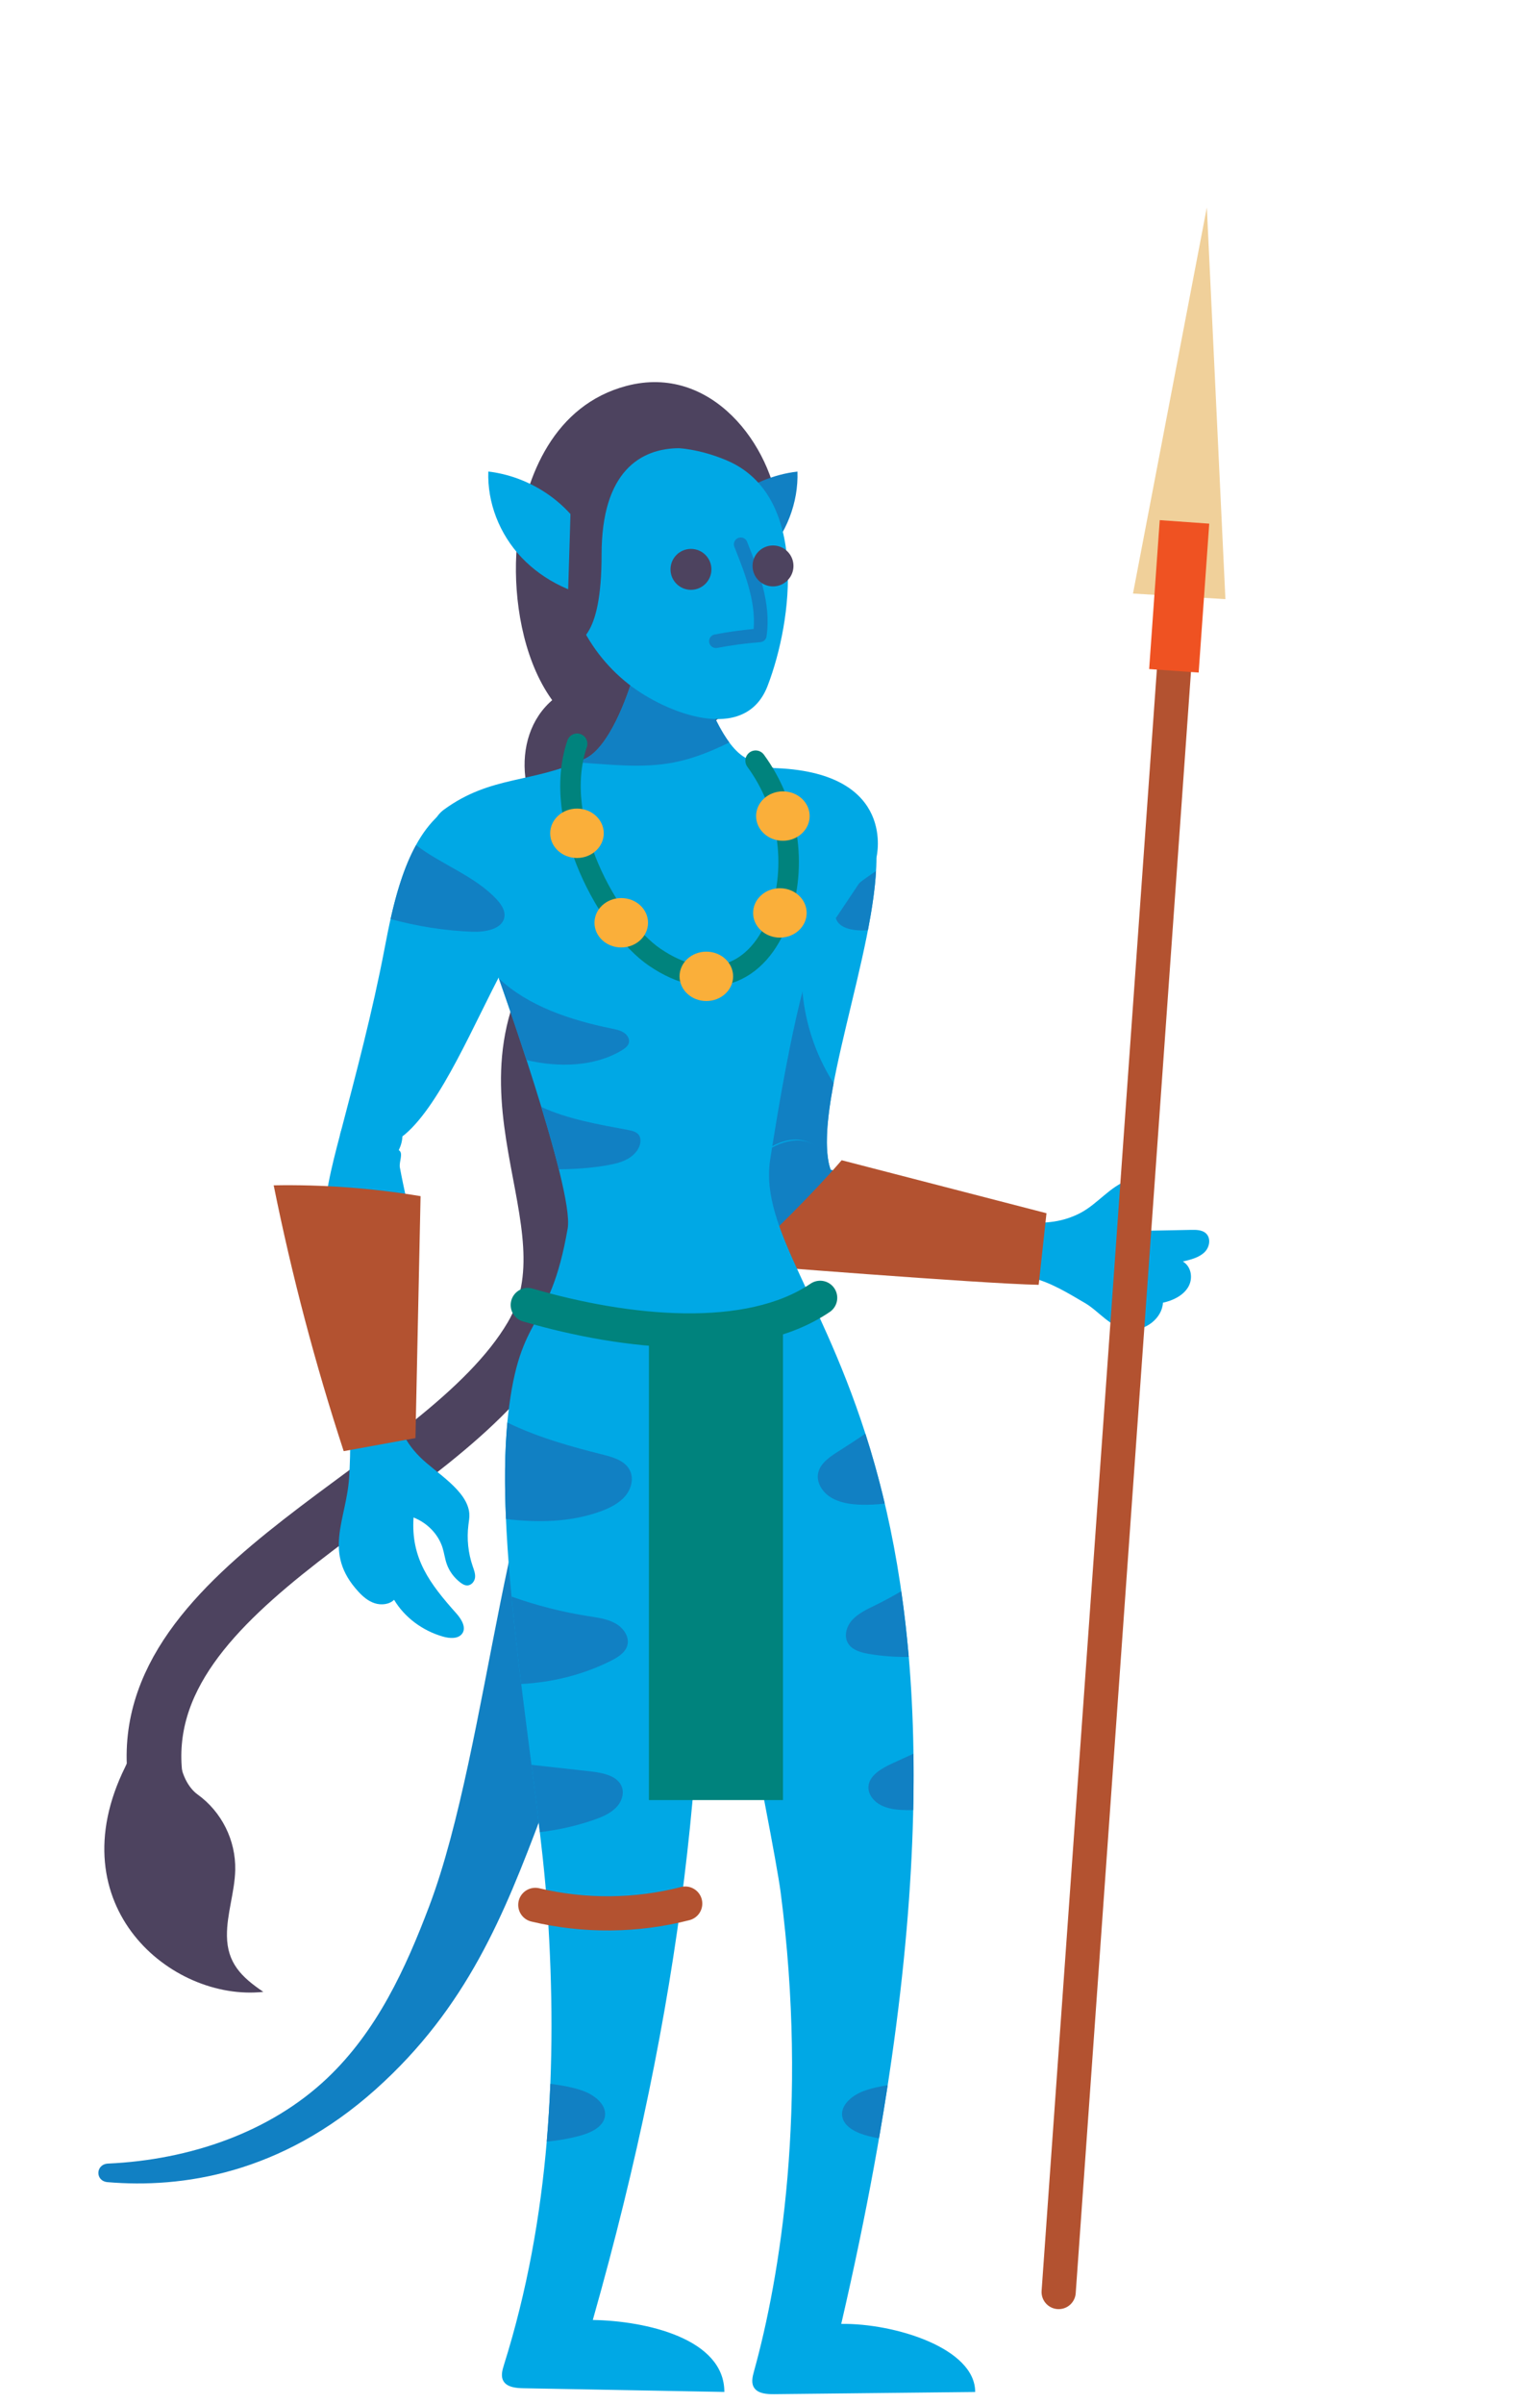 <svg xmlns="http://www.w3.org/2000/svg" viewBox="0 0 75 117" width="75" height="117" preserveAspectRatio="xMidYMid meet" style="width: 100%; height: 100%; transform: translate3d(0px, 0px, 0px); content-visibility: visible;"><defs><clipPath id="__lottie_element_246"><rect width="75" height="117" x="0" y="0"></rect></clipPath></defs><g clip-path="url(#__lottie_element_246)"><g transform="matrix(0.333,0,0,0.333,2.674,10.174)" opacity="1" style="display: block;"><g opacity="1" transform="matrix(1,0,0,1,134.618,129.388)"><path fill="rgb(0,168,229)" fill-opacity="1" d=" M-28.937,-47.665 C-50.937,-48.665 -33.634,-22.203 -33.634,-22.203 C-33.634,-22.203 -34.505,8.675 -33.74,13.932 C-33.154,17.96 -33.06,21.682 -28.83,22.823 C-17.541,25.869 -17.127,12.459 -21.194,11.007 C-24.031,2.083 -14.462,-20.93 -14.462,-34.641 C-14.462,-34.641 -11.427,-46.869 -28.937,-47.665z"></path></g><g opacity="1" transform="matrix(1,0,0,1,109.514,127.022)"><path fill="rgb(17,128,195)" fill-opacity="1" d=" M3.91,13.372 C2.972,10.421 3.394,5.925 4.374,0.739 C4.294,0.613 4.213,0.488 4.135,0.362 C-0.705,-7.456 -1.648,-17.233 1.618,-25.716 C1.618,-25.716 0.397,-25.628 0.397,-25.628 C0.397,-25.628 -8.53,-19.836 -8.53,-19.836 C-8.53,-19.836 -9.401,11.042 -8.636,16.299 C-8.05,20.327 -7.957,24.048 -3.726,25.19 C-3.022,25.379 5.731,14.023 3.91,13.372z"></path></g><g opacity="1" transform="matrix(1,0,0,1,117.011,101.156)"><path fill="rgb(17,128,195)" fill-opacity="1" d=" M-1.848,-0.297 C-2.499,0.482 -3.076,1.451 -2.828,2.408 C-2.394,4.087 0.016,4.396 1.892,4.242 C2.483,1.183 2.921,-1.74 3.077,-4.396 C1.25,-3.193 -0.495,-1.915 -1.848,-0.297z"></path></g></g><g transform="matrix(0.333,0,0,0.333,2.674,10.174)" opacity="1" style="display: block;"><g opacity="1" transform="matrix(1,0,0,1,134.618,129.388)"><path fill="rgb(0,168,229)" fill-opacity="1" d=" M-33.74,13.932 C-33.154,17.96 -33.06,21.682 -28.83,22.823 C-17.541,25.869 -6.549,25.098 -0.547,25.453 C2.449,25.631 5.346,26.079 8.22,26.794 C11.066,27.501 13.575,29.066 16.036,30.505 C18.139,31.736 19.741,34.131 22.437,34.399 C24.879,34.641 27.317,32.715 27.433,30.453 C28.914,30.137 30.376,29.41 31.116,28.185 C31.855,26.96 31.623,25.193 30.345,24.432 C31.49,24.165 32.699,23.865 33.513,23.077 C34.327,22.288 34.505,20.841 33.56,20.188 C33.003,19.803 32.249,19.799 31.552,19.812 C28.225,19.875 24.897,19.94 21.57,20.002 C22.325,18.228 23.08,16.452 23.835,14.677 C24.166,13.901 24.355,12.777 23.523,12.447 C23.161,12.304 22.742,12.399 22.375,12.529 C19.634,13.505 17.88,16.023 15.344,17.345 C12.831,18.654 10.295,18.902 7.442,18.718 C1.86,18.359 -3.614,16.749 -8.884,15.103 C-13.014,13.812 -17.127,12.459 -21.194,11.007 C-24.031,2.083 -34.505,8.675 -33.74,13.932z"></path></g><g opacity="1" transform="matrix(1,0,0,1,109.514,127.022)"><path fill="rgb(17,128,195)" fill-opacity="1" d=" M9.401,15.261 C7.564,14.647 5.731,14.023 3.91,13.372 C1.667,4.7 -9.401,11.042 -8.636,16.299 C-8.05,20.327 -7.957,24.048 -3.726,25.19 C-3.022,25.379 -2.319,25.555 -1.619,25.716 C-0.468,25.317 0.636,24.74 1.655,24.113 C5.125,21.973 8.248,18.851 9.401,15.261z"></path></g><g opacity="1" transform="matrix(1,0,0,1,122.566,148.124)"><path fill="rgb(179,82,48)" fill-opacity="1" d=" M-7.501,-9.105 C-12.113,-3.794 -17.319,1.232 -22.452,6.119 C-22.452,6.119 12.778,8.935 21.312,9.105 C21.692,5.618 22.072,2.129 22.452,-1.359 C22.452,-1.359 -7.501,-9.105 -7.501,-9.105z"></path></g></g><g transform="matrix(0.333,0,0,0.333,2.202,10.012)" opacity="1" style="display: block;"><g opacity="1" transform="matrix(1,0,0,1,157.418,175.565)"><path stroke-linecap="round" stroke-linejoin="round" fill-opacity="0" stroke="rgb(179,82,48)" stroke-opacity="1" stroke-width="5" d=" M9.202,-129.354 C9.202,-129.354 -9.202,129.354 -9.202,129.354"></path></g><g opacity="1" transform="matrix(1,0,0,1,165.845,28.875)"><path fill="rgb(240,208,154)" fill-opacity="1" d=" M-6.759,27.808 C-6.759,27.808 4.043,-28.625 4.043,-28.625 C4.043,-28.625 6.759,28.625 6.759,28.625 C6.759,28.625 -6.759,27.808 -6.759,27.808z"></path></g><g opacity="1" transform="matrix(1,0,0,1,165.845,57.093)"><path stroke-linecap="butt" stroke-linejoin="miter" fill-opacity="0" stroke-miterlimit="10" stroke="rgb(239,82,34)" stroke-opacity="1" stroke-width="7.258" d=" M0.774,-10.882 C0.774,-10.882 -0.774,10.882 -0.774,10.882"></path></g></g><g transform="matrix(0.333,0,0,0.333,2.674,10.174)" opacity="1" style="display: block;"><g opacity="1" transform="matrix(1,0,0,1,78.767,83.305)"><path fill="rgb(77,67,95)" fill-opacity="1" d=" M-1.13,-14.033 C-11.207,-11.379 -12.137,0.324 -7.078,7.101 C-2.151,13.702 10.748,14.032 12.137,4.154 C12.137,4.154 -1.13,-14.033 -1.13,-14.033z"></path></g><g opacity="1" transform="matrix(1,0,0,1,86.638,51.99)"><path fill="rgb(77,67,95)" fill-opacity="1" d=" M2.512,25.9 C-15.872,29.424 -20.447,8.274 -18.954,-3.88 C-17.829,-13.029 -13.591,-23.352 -3.049,-26.14 C9.372,-29.424 18.242,-17.46 19.24,-7.531 C20.448,4.488 18.45,22.844 2.512,25.9z"></path></g></g><g transform="matrix(0.333,0,0,0.333,2.674,10.174)" opacity="1" style="display: block;"><g opacity="1" transform="matrix(1,0,0,1,0,0)"><path stroke-linecap="round" stroke-linejoin="miter" fill-opacity="0" stroke-miterlimit="4" stroke="rgb(77,67,95)" stroke-opacity="1" stroke-width="8" d=" M77.182,106.723 C58.682,127.723 79.682,147.723 69.682,164.723 C56.585,186.988 11.182,200.723 14.682,229.223"></path></g></g><g transform="matrix(0.333,0,0,0.333,2.674,10.174)" opacity="1" style="display: block;"><g opacity="1" transform="matrix(1,0,0,1,15.366,241.089)"><path fill="rgb(77,67,95)" fill-opacity="1" d=" M2.78,-16.21 C2.78,-12.27 4.379,-10.181 5.488,-9.385 C9.018,-6.849 11.098,-2.686 11.006,1.657 C10.938,4.872 9.752,8.1 9.796,11.306 C9.849,15.221 11.853,17.272 15.117,19.476 C1.687,20.936 -15.116,6.901 -5.094,-13.379 C-3.962,-15.669 -3.465,-18.08 -2.913,-20.936"></path></g></g><g transform="matrix(0.333,0,0,0.333,2.674,10.174)" opacity="1" style="display: block;"><g opacity="1" transform="matrix(1,0,0,1,50.649,230.157)"><path fill="rgb(17,128,195)" fill-opacity="1" d=" M26.1,-59.129 C15.58,-51.069 12.997,-5.656 4.108,17.848 C0.654,26.977 -3.553,36.162 -10.882,43.078 C-19.202,50.929 -30.895,54.954 -42.869,55.503 C-44.719,55.588 -44.79,58.061 -42.944,58.218 C-32.171,59.129 -17.622,57.087 -3.723,44.642 C23.038,20.684 17.865,-9.732 44.79,-39.739"></path></g></g><g transform="matrix(0.333,0,0,0.333,2.674,10.174)" opacity="1" style="display: block;"><g opacity="1" transform="matrix(1,0,0,1,89.464,193.674)"><path fill="rgb(0,168,229)" fill-opacity="1" d=" M30.692,-98.927 C30.692,-102.285 29.61,-105.822 26.844,-108.007 C22.904,-111.12 16.387,-111.145 11.766,-113.349 C8.304,-115 5.657,-122.225 4.659,-125.698 C4.659,-125.698 -4.787,-125.698 -4.787,-125.698 C-5.786,-122.225 -8.433,-115 -11.894,-113.349 C-19.516,-109.714 -25.648,-110.972 -32.604,-105.87 C-38.174,-101.785 -34.783,-79.951 -24.952,-82.401 C-24.952,-82.401 -13.472,-50.46 -14.469,-44.698 C-17.127,-29.336 -21.481,-32.812 -23.193,-17.335 C-25.4,2.61 -18.744,35.146 -17.412,55.215 C-15.939,77.412 -17.038,99.958 -23.795,121.421 C-24.047,122.221 -24.293,123.136 -23.82,123.846 C-23.258,124.692 -21.997,124.803 -20.921,124.823 C-11.133,125.003 -1.346,125.183 8.442,125.364 C8.442,117.576 -2.998,114.969 -10.796,114.844 C2.227,68.913 6.607,29.848 4.813,-8.255 C4.813,-8.255 15.616,44.197 16.676,52.344 C20.748,83.635 16.565,108.719 12.771,122.37 C12.547,123.178 12.333,124.098 12.829,124.795 C13.421,125.624 14.685,125.699 15.761,125.687 C25.55,125.582 35.338,125.475 45.127,125.369 C45.127,118.951 33.336,115.314 25.537,115.417 C55.553,-14.022 11.865,-33.904 15.159,-54.841 C15.984,-60.081 19.296,-81.172 22.375,-86.488 C22.375,-86.488 30.692,-98.927 30.692,-98.927z"></path></g><g opacity="1" transform="matrix(1,0,0,1,90.537,162.674)"><path stroke-linecap="round" stroke-linejoin="round" fill-opacity="0" stroke="rgb(0,131,125)" stroke-opacity="1" stroke-width="5" d=" M-21.38,-2.495 C-6.931,1.718 10.928,3.547 21.38,-3.546"></path></g><g opacity="1" transform="matrix(1,0,0,1,96.678,198.172)"><path fill="rgb(0,131,125)" fill-opacity="1" d=" M9.801,34.364 C9.801,34.364 -9.801,34.364 -9.801,34.364 C-9.801,34.364 -9.801,-34.364 -9.801,-34.364 C-9.801,-34.364 9.801,-34.364 9.801,-34.364 C9.801,-34.364 9.801,34.364 9.801,34.364z"></path></g><g opacity="1" transform="matrix(1,0,0,1,87.494,74.878)"><path fill="rgb(17,128,195)" fill-opacity="1" d=" M3.066,5.995 C5.905,5.441 8.57,4.341 11.141,3.082 C8.973,0.177 7.359,-4.363 6.629,-6.903 C6.629,-6.903 -2.818,-6.903 -2.818,-6.903 C-3.815,-3.43 -6.463,3.796 -9.924,5.447 C-10.335,5.642 -10.739,5.818 -11.141,5.987 C-6.369,6.3 -1.589,6.903 3.066,5.995z"></path></g><g opacity="1" transform="matrix(1,0,0,1,90.546,96.475)"><path stroke-linecap="round" stroke-linejoin="round" fill-opacity="0" stroke="rgb(0,131,125)" stroke-opacity="1" stroke-width="3" d=" M-14.173,-18.326 C-18.071,-6.912 -9.39,8.353 -2.885,12.831 C5.098,18.326 12.388,15.56 15.413,6.956 C18.071,-0.602 16.75,-9.259 11.934,-15.847"></path></g><g opacity="1" transform="matrix(1,0,0,1,76.353,91.235)"><path fill="rgb(250,175,58)" fill-opacity="1" d=" M3.916,0 C3.916,-1.994 2.162,-3.61 -0.001,-3.61 C-2.163,-3.61 -3.916,-1.994 -3.916,0 C-3.916,1.993 -2.163,3.61 -0.001,3.61 C2.162,3.61 3.916,1.993 3.916,0z"></path></g><g opacity="1" transform="matrix(1,0,0,1,82.829,104.312)"><path fill="rgb(250,175,58)" fill-opacity="1" d=" M3.916,-0.001 C3.916,-1.994 2.162,-3.609 -0.001,-3.609 C-2.163,-3.609 -3.916,-1.994 -3.916,-0.001 C-3.916,1.993 -2.163,3.609 -0.001,3.609 C2.162,3.609 3.916,1.993 3.916,-0.001z"></path></g><g opacity="1" transform="matrix(1,0,0,1,95.272,112.143)"><path fill="rgb(250,175,58)" fill-opacity="1" d=" M3.916,0 C3.916,-1.994 2.162,-3.609 -0.001,-3.609 C-2.163,-3.609 -3.916,-1.994 -3.916,0 C-3.916,1.993 -2.163,3.609 -0.001,3.609 C2.162,3.609 3.916,1.993 3.916,0z"></path></g><g opacity="1" transform="matrix(1,0,0,1,106.029,102.875)"><path fill="rgb(250,175,58)" fill-opacity="1" d=" M3.916,-0.001 C3.916,-1.994 2.162,-3.609 -0.001,-3.609 C-2.163,-3.609 -3.916,-1.994 -3.916,-0.001 C-3.916,1.993 -2.163,3.609 -0.001,3.609 C2.162,3.609 3.916,1.993 3.916,-0.001z"></path></g><g opacity="1" transform="matrix(1,0,0,1,106.466,88.717)"><path fill="rgb(250,175,58)" fill-opacity="1" d=" M3.916,0 C3.916,-1.994 2.162,-3.61 -0.001,-3.61 C-2.163,-3.61 -3.916,-1.994 -3.916,0 C-3.916,1.993 -2.163,3.61 -0.001,3.61 C2.162,3.61 3.916,1.993 3.916,0z"></path></g><g opacity="1" transform="matrix(1,0,0,1,64.186,111.801)"><path fill="rgb(17,128,195)" fill-opacity="1" d=" M0.023,-0.017 C0.009,-0.032 -0.009,-0.043 -0.023,-0.059 C-0.023,-0.059 -0.023,0.059 -0.023,0.059 C-0.008,0.034 0.008,0.008 0.023,-0.017z"></path></g><g opacity="1" transform="matrix(1,0,0,1,74.512,118.977)"><path fill="rgb(17,128,195)" fill-opacity="1" d=" M8.404,3.972 C8.853,3.701 9.308,3.359 9.432,2.877 C9.579,2.308 9.198,1.713 8.675,1.381 C8.153,1.048 7.513,0.921 6.894,0.794 C0.856,-0.44 -5.279,-2.476 -9.579,-6.52 C-8.849,-4.453 -7.252,0.122 -5.534,5.404 C-0.842,6.519 4.44,6.375 8.404,3.972z"></path></g><g opacity="1" transform="matrix(1,0,0,1,78.403,135.789)"><path fill="rgb(17,128,195)" fill-opacity="1" d=" M-7.261,-4.555 C-6.295,-1.377 -5.396,1.771 -4.703,4.555 C-2.334,4.533 0.025,4.38 2.354,3.969 C3.429,3.78 4.515,3.53 5.44,2.991 C6.366,2.452 7.118,1.578 7.222,0.573 C7.261,0.197 7.201,-0.202 6.959,-0.507 C6.609,-0.948 5.974,-1.089 5.393,-1.198 C1.101,-1.998 -3.404,-2.776 -7.261,-4.555z"></path></g><g opacity="1" transform="matrix(1,0,0,1,75.235,184.68)"><path fill="rgb(17,128,195)" fill-opacity="1" d=" M4.423,5.712 C5.864,5.201 7.286,4.501 8.22,3.368 C9.155,2.236 9.487,0.59 8.686,-0.625 C7.817,-1.942 6.003,-2.363 4.39,-2.767 C1.1,-3.592 -4.52,-5.07 -9.06,-7.328 C-9.46,-3.079 -9.487,1.694 -9.265,6.776 C-4.617,7.328 0.09,7.247 4.423,5.712z"></path></g><g opacity="1" transform="matrix(1,0,0,1,116.34,184.188)"><path fill="rgb(17,128,195)" fill-opacity="1" d=" M-1.42,-2.834 C-2.796,-1.961 -4.358,-1.01 -4.705,0.498 C-5.026,1.89 -4.122,3.342 -2.834,4.125 C-1.546,4.909 0.047,5.136 1.59,5.179 C2.746,5.21 3.893,5.149 5.027,5.011 C4.158,1.326 3.201,-2.074 2.192,-5.21 C0.839,-4.279 -0.418,-3.469 -1.42,-2.834z"></path></g><g opacity="1" transform="matrix(1,0,0,1,75.437,209.179)"><path fill="rgb(17,128,195)" fill-opacity="1" d=" M-8.655,-6.387 C-8.257,-2.177 -7.765,2.117 -7.241,6.387 C-2.687,6.157 1.813,5.031 5.824,3.027 C6.853,2.513 7.93,1.854 8.259,0.819 C8.655,-0.426 7.766,-1.767 6.569,-2.448 C5.372,-3.13 3.933,-3.315 2.546,-3.531 C-1.28,-4.127 -5.036,-5.096 -8.655,-6.387z"></path></g><g opacity="1" transform="matrix(1,0,0,1,120.095,206.823)"><path fill="rgb(17,128,195)" fill-opacity="1" d=" M-0.034,-2.804 C-1.278,-2.197 -2.582,-1.606 -3.487,-0.612 C-4.391,0.382 -4.778,1.912 -3.979,2.979 C-3.314,3.867 -2.067,4.181 -0.915,4.372 C0.964,4.681 2.872,4.811 4.779,4.789 C4.49,1.418 4.121,-1.78 3.685,-4.812 C2.47,-4.104 1.236,-3.424 -0.034,-2.804z"></path></g><g opacity="1" transform="matrix(1,0,0,1,76.524,232.302)"><path fill="rgb(17,128,195)" fill-opacity="1" d=" M-6.822,-4.917 C-6.387,-1.534 -5.969,1.762 -5.6,4.917 C-2.935,4.603 -0.307,4.022 2.209,3.154 C3.4,2.743 4.601,2.251 5.474,1.399 C6.347,0.547 6.822,-0.746 6.335,-1.828 C5.647,-3.359 3.545,-3.768 1.761,-3.965 C-1.1,-4.282 -3.961,-4.6 -6.822,-4.917z"></path></g><g opacity="1" transform="matrix(1,0,0,1,122.255,229.884)"><path fill="rgb(17,128,195)" fill-opacity="1" d=" M-3.278,0.701 C-3.342,1.872 -2.425,2.943 -1.292,3.475 C-0.16,4.009 1.15,4.101 2.421,4.12 C2.705,4.125 2.988,4.111 3.271,4.109 C3.333,1.268 3.342,-1.473 3.305,-4.125 C2.288,-3.659 1.271,-3.193 0.254,-2.727 C-1.355,-1.988 -3.187,-0.953 -3.278,0.701z"></path></g><g opacity="1" transform="matrix(1,0,0,1,76.347,278.226)"><path fill="rgb(17,128,195)" fill-opacity="1" d=" M4.082,0.613 C4.419,-1.069 2.702,-2.515 0.983,-3.158 C-0.54,-3.728 -2.215,-3.988 -3.888,-4.225 C-4.002,-1.405 -4.178,1.414 -4.418,4.225 C-2.812,4.077 -1.22,3.807 0.331,3.395 C1.958,2.963 3.774,2.148 4.082,0.613z"></path></g><g opacity="1" transform="matrix(1,0,0,1,118.309,278.088)"><path fill="rgb(17,128,195)" fill-opacity="1" d=" M-3.147,0.751 C-2.839,2.286 -1.023,3.102 0.604,3.534 C1.134,3.675 1.674,3.776 2.212,3.885 C2.671,1.241 3.094,-1.349 3.484,-3.885 C2.265,-3.687 1.066,-3.437 -0.049,-3.02 C-1.768,-2.377 -3.484,-0.931 -3.147,0.751z"></path></g><g opacity="1" transform="matrix(1,0,0,1,81.22,248.616)"><path stroke-linecap="round" stroke-linejoin="round" fill-opacity="0" stroke="rgb(179,82,48)" stroke-opacity="1" stroke-width="5" d=" M-10.961,-0.761 C-3.805,0.953 3.842,0.885 10.961,-0.954"></path></g></g><g transform="matrix(0.333,-0.017,0.017,0.333,1.093,11.277)" opacity="1" style="display: block;"><g opacity="1" transform="matrix(1,0,0,1,89.464,193.674)"><path fill="rgb(0,168,229)" fill-opacity="1" d=" M-32.604,-105.87 C-38.174,-101.785 -40.484,-92.58 -41.985,-86.443 C-44.195,-77.403 -47.04,-68.53 -49.876,-59.606 C-48.783,-54.95 -43.283,-52.451 -41.415,-56.987 C-41.283,-58.951 -41.053,-58.729 -40.364,-59.257 C-34.834,-63.505 -29.354,-75.149 -24.952,-82.401 C-24.952,-82.401 -12.783,-116.95 -32.604,-105.87z"></path></g><g opacity="1" transform="matrix(1,0,0,1,57.008,98.955)"><path fill="rgb(17,128,195)" fill-opacity="1" d=" M8.175,4.609 C8.422,3.652 7.846,2.683 7.195,1.904 C4.219,-1.655 -0.628,-3.593 -4.156,-6.607 C-6.117,-3.432 -7.439,0.431 -8.422,3.978 C-4.614,5.239 -0.644,6.08 3.383,6.439 C5.269,6.607 7.736,6.308 8.175,4.609z"></path></g></g><g transform="matrix(0.333,-0.017,0.017,0.333,1.093,11.277)" opacity="1" style="display: block;"><g opacity="1" transform="matrix(1,0,0,1,89.464,193.674)"><path fill="rgb(0,168,229)" fill-opacity="1" d=" M-49.876,-59.606 C-51.336,-55.014 -52.806,-50.361 -52.95,-45.578 C-53.074,-41.45 -52.206,-37.36 -51.604,-33.268 C-50.463,-25.497 -50.187,-17.506 -51.074,-9.699 C-51.787,-3.422 -55.553,1.118 -50.554,7.104 C-49.938,7.843 -49.205,8.539 -48.269,8.889 C-47.333,9.241 -46.158,9.173 -45.433,8.523 C-44.048,11.145 -41.535,13.244 -38.567,14.255 C-37.661,14.563 -36.504,14.722 -35.849,14.068 C-35.015,13.235 -35.704,11.904 -36.437,10.993 C-40.112,6.429 -42.694,2.616 -41.981,-3.329 C-40.002,-2.434 -38.495,-0.697 -37.981,1.28 C-37.774,2.076 -37.721,2.902 -37.488,3.692 C-37.173,4.764 -36.522,5.751 -35.635,6.503 C-35.36,6.736 -35.036,6.957 -34.662,6.974 C-34.047,7.003 -33.553,6.448 -33.459,5.887 C-33.366,5.325 -33.56,4.762 -33.718,4.212 C-34.28,2.251 -34.39,0.178 -34.036,-1.824 C-33.939,-2.373 -33.807,-2.921 -33.819,-3.477 C-33.891,-6.865 -38.435,-9.702 -40.593,-12.091 C-42.968,-14.72 -43.892,-17.429 -43.519,-20.86 C-42.966,-25.945 -40.839,-30.763 -39.992,-35.802 C-38.954,-41.97 -40.56,-48.318 -41.372,-54.451 C-41.484,-55.294 -40.692,-56.549 -41.415,-56.987 C-38.283,-62.451 -47.04,-68.53 -49.876,-59.606z"></path></g><g opacity="1" transform="matrix(1,0,0,1,40.225,160.519)"><path fill="rgb(179,82,48)" fill-opacity="1" d=" M10.673,-16.963 C3.677,-18.502 -3.486,-19.399 -10.673,-19.636 C-8.703,-6.421 -5.954,6.696 -2.44,19.636 C1.081,19.18 4.603,18.724 8.125,18.266 C8.125,18.266 10.673,-16.963 10.673,-16.963z"></path></g></g><g transform="matrix(0.333,0,0,0.333,2.674,10.174)" opacity="1" style="display: block;"><g opacity="1" transform="matrix(1,0,0,1,99.835,47.723)"><path fill="rgb(17,128,195)" fill-opacity="1" d=" M-6.68,2.658 C-4.606,-3.622 1.699,-8.528 8.763,-9.357 C8.918,-4.811 7.147,-0.231 3.906,3.199 C0.666,6.629 -4.012,8.875 -8.918,9.357"></path></g><g opacity="1" transform="matrix(1,0,0,1,91.998,55.589)"><path fill="rgb(0,168,229)" fill-opacity="1" d=" M-17.204,-7.467 C-18.25,0.444 -14.682,8.677 -8.108,13.835 C-2.757,18.033 8.902,22.741 12.226,14.121 C15.908,4.571 18.25,-13.743 6.287,-18.84 C-2.87,-22.741 -13.331,-20.821 -16.407,-11.057 C-16.782,-9.865 -17.046,-8.665 -17.204,-7.467z"></path></g><g opacity="1" transform="matrix(1,0,0,1,72.149,47.723)"><path fill="rgb(0,168,229)" fill-opacity="1" d=" M6.681,2.658 C4.607,-3.622 -1.699,-8.528 -8.762,-9.357 C-8.918,-4.811 -7.147,-0.231 -3.906,3.199 C-0.666,6.629 4.012,8.875 8.918,9.357"></path></g><g opacity="1" transform="matrix(1,0,0,1,100.216,56.082)"><path stroke-linecap="round" stroke-linejoin="round" fill-opacity="0" stroke="rgb(17,128,195)" stroke-opacity="1" stroke-width="2" d=" M0.087,-7.079 C1.798,-2.797 3.538,1.699 2.872,6.221 C0.719,6.387 -1.423,6.673 -3.538,7.079"></path></g><g opacity="1" transform="matrix(1,0,0,1,86.828,48.358)"><path fill="rgb(77,67,95)" fill-opacity="1" d=" M-4.266,-15.892 C-7.289,-15.508 -9.973,-13.394 -10.855,-10.7 C-11.27,-9.432 -11.308,-8.088 -11.344,-6.764 C-11.568,1.613 -11.792,7.515 -12.016,15.892 C-10.423,15.012 -6.875,14.804 -6.875,2.125 C-6.875,-9.991 -1.181,-13.406 4.528,-13.406 C8.4,-13.406 12.016,-15.892 12.016,-15.892 C12.016,-15.892 -4.266,-15.892 -4.266,-15.892z"></path></g><g opacity="1" transform="matrix(0.193,0,0,0.193,93.023,52.662)"><path fill="rgb(77,67,95)" fill-opacity="1" d=" M15.5,0 C15.5,0 15.5,0 15.5,0 C15.5,8.554 8.554,15.5 0,15.5 C0,15.5 0,15.5 0,15.5 C-8.554,15.5 -15.5,8.554 -15.5,0 C-15.5,0 -15.5,0 -15.5,0 C-15.5,-8.554 -8.554,-15.5 0,-15.5 C0,-15.5 0,-15.5 0,-15.5 C8.554,-15.5 15.5,-8.554 15.5,0z"></path></g><g opacity="1" transform="matrix(0.193,0,0,0.193,105.023,52.162)"><path fill="rgb(77,67,95)" fill-opacity="1" d=" M15.5,0 C15.5,0 15.5,0 15.5,0 C15.5,8.554 8.554,15.5 0,15.5 C0,15.5 0,15.5 0,15.5 C-8.554,15.5 -15.5,8.554 -15.5,0 C-15.5,0 -15.5,0 -15.5,0 C-15.5,-8.554 -8.554,-15.5 0,-15.5 C0,-15.5 0,-15.5 0,-15.5 C8.554,-15.5 15.5,-8.554 15.5,0z"></path></g></g></g></svg>